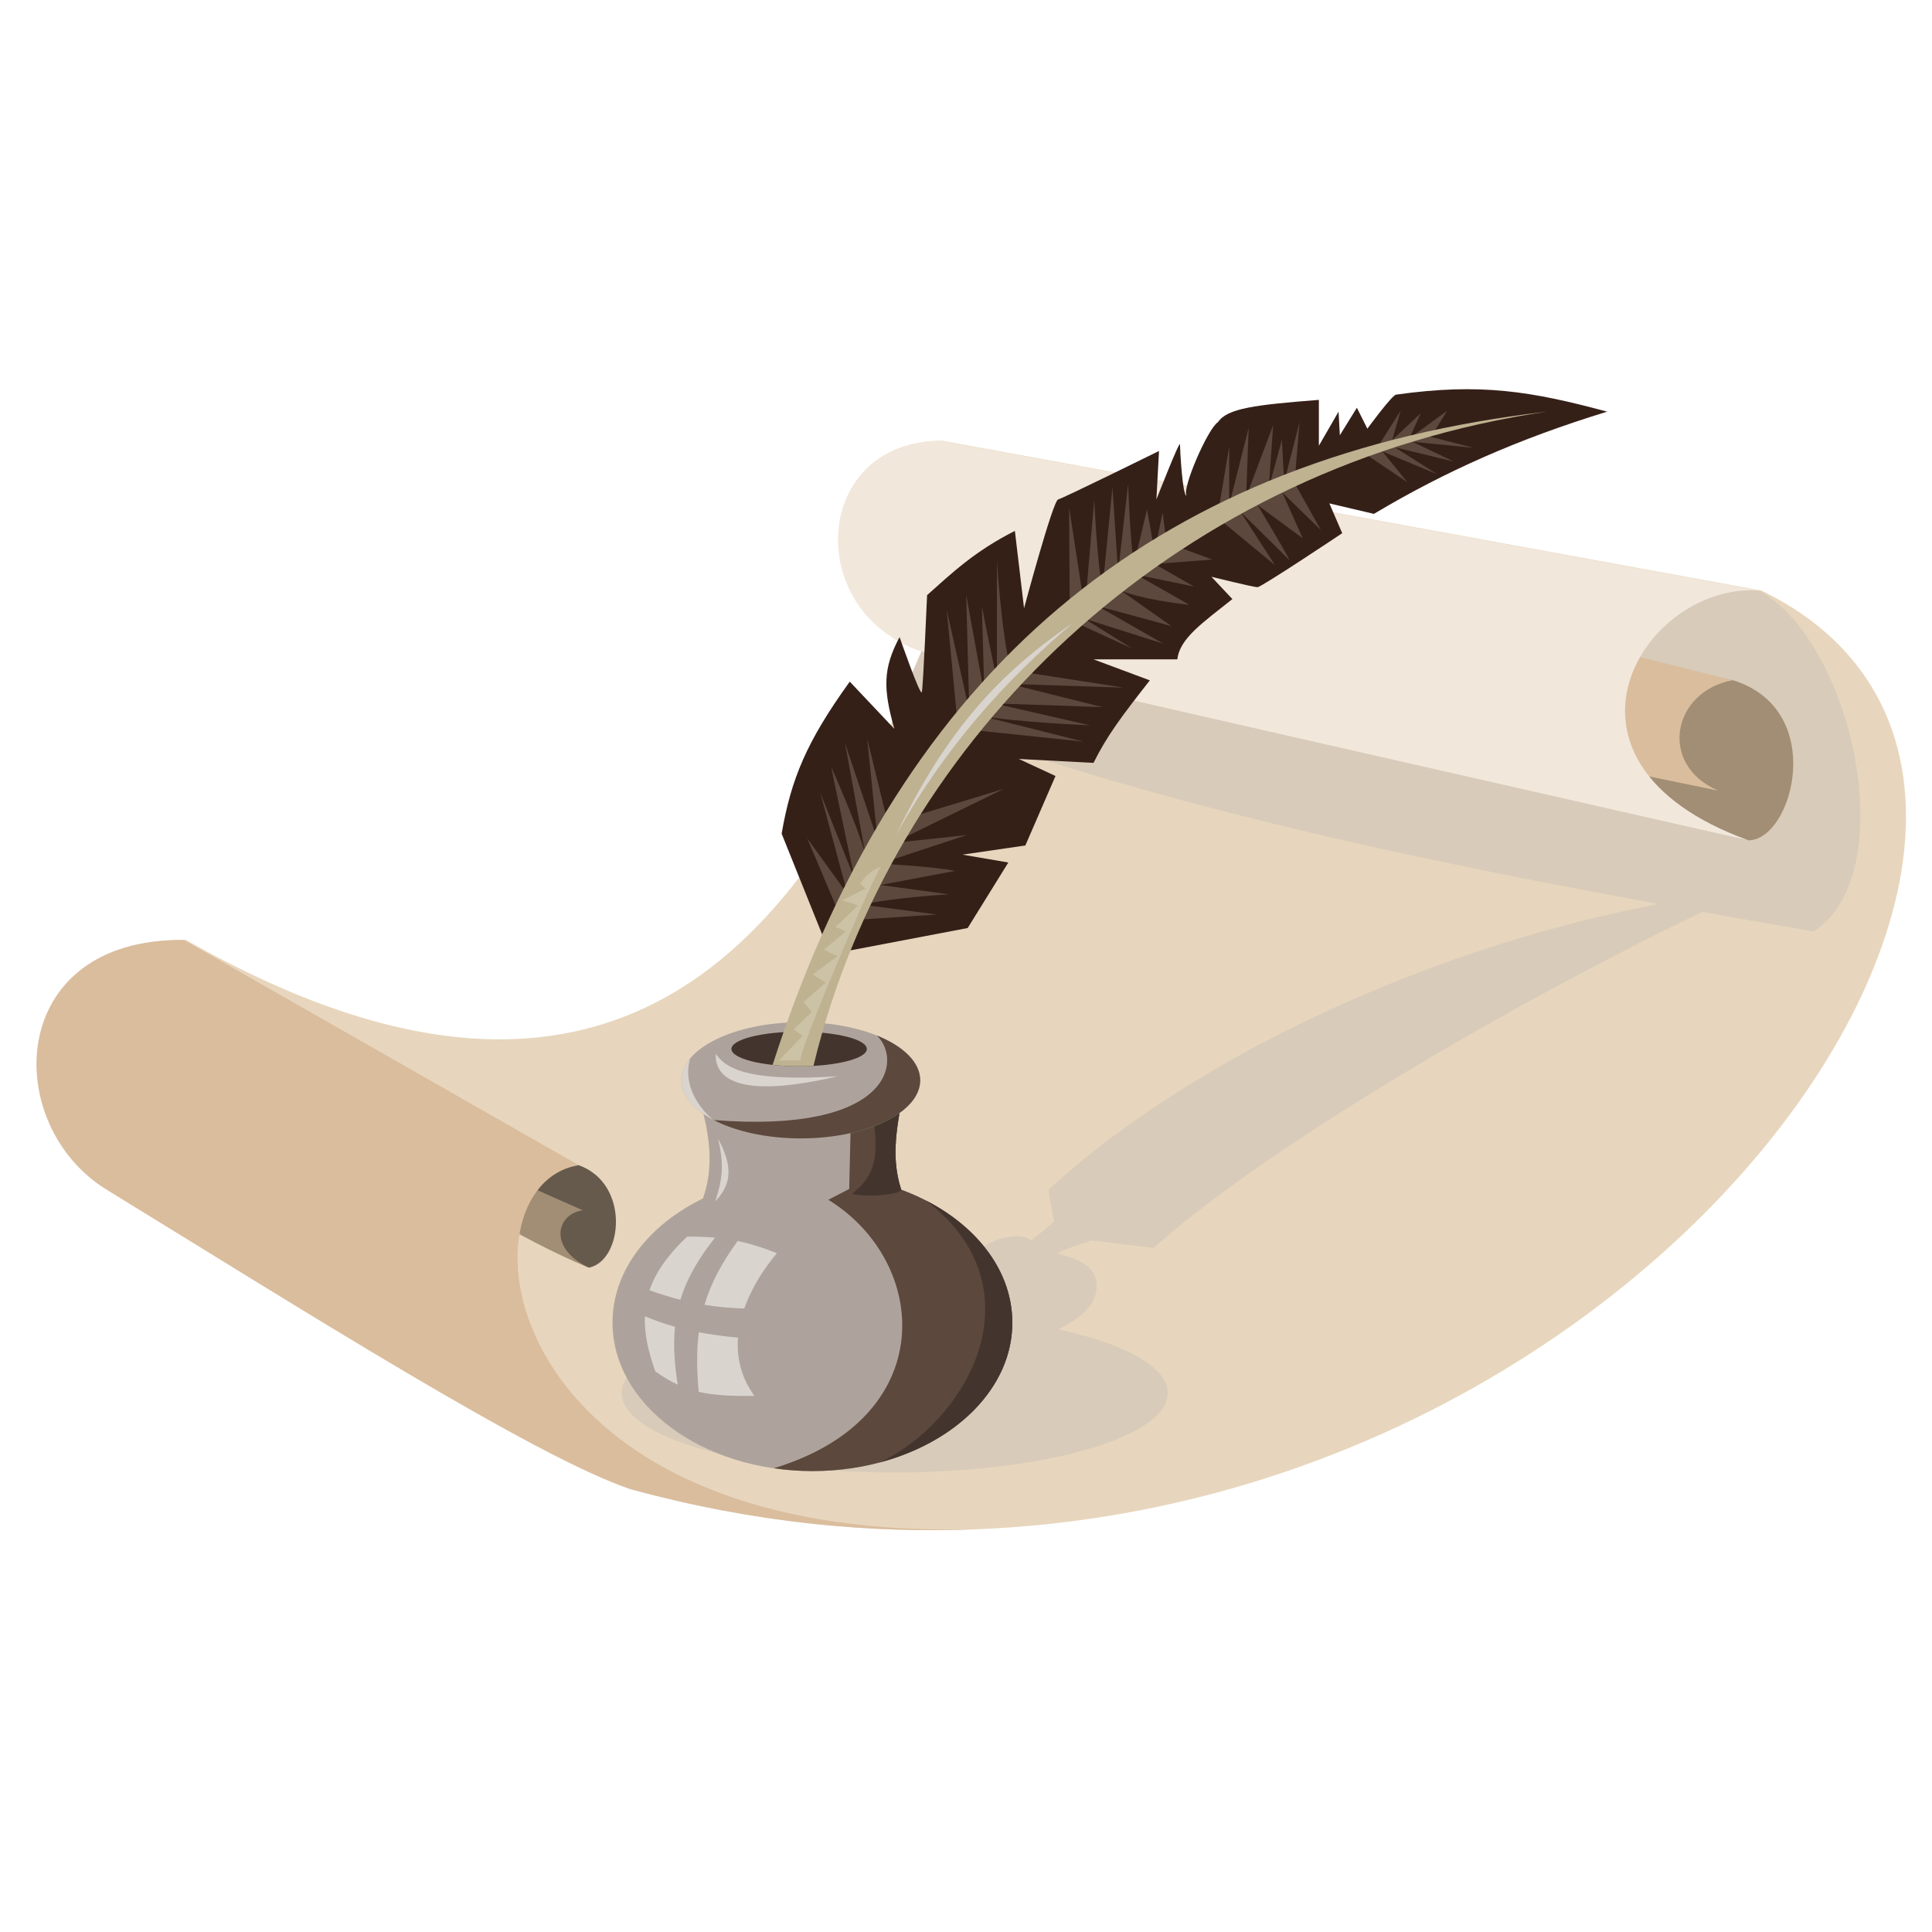 <svg xmlns="http://www.w3.org/2000/svg" xmlns:xlink="http://www.w3.org/1999/xlink" width="512" zoomAndPan="magnify" viewBox="0 0 384 384" height="512" preserveAspectRatio="xMidYMid meet" version="1.0"><path fill="#e7d6bd" d="M 125.773 296.004 C 303.16 344.57 440.816 161.535 350.117 117.383 L 187.168 87.598 C 161.828 87.957 160.016 121.633 183.566 129.426 C 161.273 182.332 124.863 236.82 36.965 186.824 C 1.438 186.453 0.559 223.75 21.828 236.594 C 59.664 259.797 106.801 289.668 125.773 296.004 " fill-opacity="1" fill-rule="nonzero"/><path fill="#d8cbb9" d="M 360.441 185.141 C 378.066 174.02 368.594 128.121 349.699 117.383 L 182.109 112.609 L 177.402 126.73 C 179.113 127.809 181.027 128.723 183.145 129.426 C 181.539 133.238 179.855 137.062 178.09 140.855 C 231.301 160.949 286.695 172.395 360.441 185.141 " fill-opacity="1" fill-rule="nonzero"/><path fill="#a18e74" d="M 347.523 167.02 C 356.379 166.953 363.312 140.949 344.383 135.195 L 270.27 119.91 L 269.852 147.758 L 347.523 167.02 " fill-opacity="1" fill-rule="nonzero"/><path fill="#dabd9d" d="M 344.383 135.195 C 332.395 137.379 329.484 151.977 341.523 157.152 L 303.613 149.336 L 313.434 127.473 L 344.383 135.195 " fill-opacity="1" fill-rule="nonzero"/><path fill="#665a4c" d="M 117.043 251.961 C 109.855 249.027 62.273 219.004 28.16 198.215 L 115.043 231.602 C 125.305 235.277 123.793 250.617 117.043 251.961 " fill-opacity="1" fill-rule="nonzero"/><path fill="#a18e74" d="M 77.039 230.906 C 88.551 236.465 103.148 246.273 117.043 251.961 C 108.766 248 110.691 241.211 115.855 240.566 L 93.027 230.457 L 77.039 230.906 " fill-opacity="1" fill-rule="nonzero"/><path fill="#f2e7db" d="M 349.699 117.383 L 186.75 87.598 C 161.406 87.957 159.598 121.633 183.145 129.426 C 182.996 129.773 347.523 167.02 347.523 167.02 C 304.281 151.344 326.801 115.621 349.699 117.383 " fill-opacity="1" fill-rule="nonzero"/><path fill="#dabd9d" d="M 115.043 231.602 C 115.043 231.602 49.473 194.176 36.547 186.824 C 1.02 186.453 0.137 223.75 21.41 236.594 C 59.242 259.797 106.383 289.668 125.355 296.004 C 149.527 302.621 172.961 304.93 195.184 303.887 C 96.91 307.215 90.297 235.406 115.043 231.602 " fill-opacity="1" fill-rule="nonzero"/><path fill="#d8cbb9" d="M 232.125 276.871 C 232.125 285.594 207.82 292.668 177.84 292.668 C 147.855 292.668 123.551 285.594 123.551 276.871 C 123.551 268.145 147.855 261.074 177.84 261.074 C 207.82 261.074 232.125 268.145 232.125 276.871 " fill-opacity="1" fill-rule="nonzero"/><path fill="#d8cbb9" d="M 173.238 261.883 C 173.238 261.883 190.059 258.891 191.18 253.285 C 192.305 247.676 201.645 243.938 205.008 246.555 L 209.496 242.816 L 208.375 236.461 C 243.414 204.395 301.879 181.734 347.012 177.188 C 306.605 195.727 252.48 227.141 229.305 248.051 L 216.973 246.555 C 216.973 246.555 209.867 248.801 210.242 249.172 C 210.617 249.547 219.586 250.293 217.719 257.398 C 215.848 264.5 198.656 268.238 198.281 268.238 C 197.91 268.238 158.258 279.215 157.539 265.621 C 157.258 260.25 173.238 261.883 173.238 261.883 " fill-opacity="1" fill-rule="nonzero"/><path fill="#aea39c" d="M 179.133 236.461 C 177.543 231.574 177.691 226.719 179.105 219.48 L 139.344 219.594 C 141.492 227.32 141.562 233.016 139.711 238.207 C 128.891 243.48 121.742 252.562 121.742 262.887 C 121.742 279.18 139.531 292.391 161.473 292.391 C 183.418 292.391 201.207 279.18 201.207 262.887 C 201.207 251.305 192.215 241.285 179.133 236.461 " fill-opacity="1" fill-rule="nonzero"/><path fill="#5c483d" d="M 201.207 262.887 C 201.207 251.305 192.215 241.285 179.133 236.461 C 177.543 231.574 177.691 226.719 179.105 219.48 L 173.191 219.496 L 169.117 222.051 L 168.785 236.312 L 164.641 238.469 C 184.68 250.801 187.039 281.777 153.777 291.832 C 156.27 292.195 158.84 292.391 161.473 292.391 C 183.418 292.391 201.207 279.18 201.207 262.887 " fill-opacity="1" fill-rule="nonzero"/><path fill="#43352d" d="M 169.348 237.246 C 172.617 238.168 179.18 237.289 179.133 236.461 C 177.543 231.574 177.691 226.719 179.105 219.48 L 177.891 219.484 L 173.703 223.008 C 174.672 230.605 173.578 233.996 169.348 237.246 " fill-opacity="1" fill-rule="nonzero"/><path fill="#352018" d="M 319.438 81.82 C 301.977 87.176 287.5 93.535 273.078 102.137 L 264.223 100.055 L 266.777 105.977 C 266.777 105.977 250.715 116.711 249.934 116.711 C 249.148 116.711 240.781 114.641 240.781 114.641 L 244.949 119.07 C 239.07 123.75 234.461 126.887 234.008 131.051 L 217.344 131.051 L 228.539 135.223 C 222.922 142.391 220.012 146.246 217.344 151.629 L 202.496 150.848 L 209.789 154.234 L 203.797 168.043 L 191.297 169.867 L 200.41 171.43 L 192.336 184.453 L 164.992 189.66 L 155.355 165.695 C 157.23 154.922 160.219 147.504 168.898 135.48 L 177.754 144.859 C 175.504 136.906 175.48 132.844 178.797 126.625 C 178.797 126.625 182.961 138.605 183.223 137.562 C 183.484 136.523 184.266 118.289 184.266 118.289 C 189.125 113.957 193.727 109.547 201.715 105.523 L 203.539 120.895 C 203.539 120.895 209.27 99.531 210.309 99.273 C 211.352 99.012 230.363 89.637 230.363 89.637 L 229.844 99.273 C 229.844 99.273 234.531 87.289 234.531 88.332 C 234.531 89.375 235.051 98.75 235.832 98.492 C 234.883 97.129 240.074 85.137 242.082 83.906 C 243.93 81.133 249.539 80.469 262.137 79.477 L 262.137 88.594 L 266.047 81.82 L 266.305 86.508 L 269.691 81.039 L 271.773 85.207 C 271.773 85.207 276.723 78.434 277.504 78.434 C 294.27 76.07 304.391 77.773 319.438 81.82 " fill-opacity="1" fill-rule="nonzero"/><path fill="#5c483d" d="M 168.473 177.758 L 163.031 157.547 L 169.895 174.777 C 169.895 174.777 165.105 152.238 165.234 152.496 C 165.363 152.754 170.234 163.719 171.969 169.594 L 167.953 147.703 L 174.43 167.004 L 172.355 146.797 L 176.504 163.766 C 176.504 163.766 199.688 156.77 199.555 156.77 C 199.555 156.77 177.539 167.523 177.668 167.523 C 177.797 167.523 192.305 165.969 192.172 165.969 C 192.172 165.969 174.816 171.668 174.945 171.668 C 175.078 171.668 184.945 172.148 189.84 173.094 L 174.98 175.898 C 174.98 175.898 188.676 177.758 188.547 177.758 C 188.418 177.758 177.012 178.453 171.43 179.82 L 186.215 181.77 L 167.375 183.004 L 160.441 166.617 L 168.473 177.758 " fill-opacity="1" fill-rule="nonzero"/><path fill="#aea39c" d="M 182.898 214.719 C 182.898 221.094 172.273 226.266 159.168 226.266 C 146.059 226.266 135.434 221.094 135.434 214.719 C 135.434 208.34 146.059 203.172 159.168 203.172 C 172.273 203.172 182.898 208.34 182.898 214.719 " fill-opacity="1" fill-rule="nonzero"/><path fill="#43352d" d="M 172.289 208.492 C 172.289 210.391 166.266 211.93 158.832 211.93 C 151.398 211.93 145.375 210.391 145.375 208.492 C 145.375 206.594 151.398 205.059 158.832 205.059 C 166.266 205.059 172.289 206.594 172.289 208.492 " fill-opacity="1" fill-rule="nonzero"/><path fill="#5c483d" d="M 182.898 214.719 C 182.898 211.137 179.551 207.938 174.297 205.82 C 179.398 210.773 177.078 225.367 141.871 222.621 C 146.199 224.863 152.344 226.266 159.168 226.266 C 172.273 226.266 182.898 221.094 182.898 214.719 " fill-opacity="1" fill-rule="nonzero"/><path fill="#dad4cf" d="M 142.254 209.445 C 142.086 214.047 146.168 218.66 166.465 213.926 C 150.652 214.902 144.688 213.109 142.254 209.445 " fill-opacity="1" fill-rule="nonzero"/><path fill="#dad4cf" d="M 135.23 258.34 C 136.469 254.238 138.691 250.285 142.109 246 C 140.371 245.84 138.551 245.781 136.555 245.801 C 132.781 249.395 130.332 252.809 129.102 256.445 C 131.074 257.156 133.098 257.801 135.23 258.34 " fill-opacity="1" fill-rule="nonzero"/><path fill="#dad4cf" d="M 146.617 246.664 C 143.422 251.066 141.289 255.082 140.027 259.34 C 142.484 259.738 145.098 259.996 147.93 260.07 C 149.289 256.188 151.602 252.426 154.402 249.082 C 151.617 247.969 149.125 247.184 146.617 246.664 " fill-opacity="1" fill-rule="nonzero"/><path fill="#dad4cf" d="M 146.676 265.875 C 143.723 265.586 141.164 265.227 138.895 264.801 C 138.445 268.336 138.473 272.188 138.871 276.633 C 141.77 277.301 145.215 277.527 149.941 277.434 C 147.305 273.805 146.379 269.852 146.676 265.875 " fill-opacity="1" fill-rule="nonzero"/><path fill="#dad4cf" d="M 134.16 263.711 C 131.957 263.098 130.023 262.398 128.172 261.617 C 128.059 264.91 128.773 268.484 130.254 272.578 C 131.777 273.652 133.211 274.52 134.703 275.211 C 134.02 270.969 133.797 267.219 134.16 263.711 " fill-opacity="1" fill-rule="nonzero"/><path fill="#dad4cf" d="M 142.727 226.328 C 145.383 231.293 145.762 235.105 142.172 238.75 C 143.734 234.02 143.859 231.254 142.727 226.328 " fill-opacity="1" fill-rule="nonzero"/><path fill="#dad4cf" d="M 137.152 210.402 C 136.047 211.734 135.434 213.191 135.434 214.719 C 135.434 217.727 137.801 220.469 141.68 222.52 C 141.68 222.52 135.184 217.496 137.152 210.402 " fill-opacity="1" fill-rule="nonzero"/><path fill="#5c483d" d="M 190.414 144.789 L 188.168 121.203 L 192.66 141.293 L 192.035 118.207 L 195.652 138.051 L 195.156 120.578 C 195.156 120.578 198.027 135.055 198.148 135.055 L 198.148 111.469 C 198.148 111.719 199.078 126.117 200.895 133.184 L 223.355 136.676 L 200.645 135.93 L 219.113 140.547 L 197.527 139.797 C 197.527 139.797 216.742 144.164 216.617 144.164 C 216.492 144.164 202.145 143.539 195.031 142.293 L 215.367 147.41 L 190.414 144.789 " fill-opacity="1" fill-rule="nonzero"/><path fill="#5c483d" d="M 212.625 123.199 L 212.5 100.863 L 215.621 121.203 C 215.621 121.203 217.492 99.238 217.492 99.363 C 217.492 99.488 218.035 111.336 219.113 117.211 L 221.109 96.867 L 222.23 113.715 C 222.23 113.715 224.227 96.117 224.227 96.246 C 224.227 96.367 224.605 107.016 225.352 112.344 L 227.973 101.234 L 229.469 109.598 L 231.09 101.859 L 231.84 107.852 L 240.945 111.219 L 229.469 112.094 L 237.328 116.586 L 225.848 114.215 C 225.848 114.215 236.457 120.207 236.332 120.207 C 236.207 120.207 226.969 119.207 222.73 117.336 L 232.836 124.449 C 232.836 124.449 218.363 120.453 218.363 120.578 L 231.215 127.941 L 215.492 122.949 L 225.102 128.941 L 212.625 123.199 " fill-opacity="1" fill-rule="nonzero"/><path fill="#5c483d" d="M 241.945 102.859 L 244.316 88.754 L 244.316 100.363 L 248.184 85.012 L 247.688 98.742 L 253.051 84.512 L 252.176 96.992 L 254.797 87.383 C 254.797 87.383 255.172 95.621 255.297 95.621 L 258.293 83.891 L 257.293 95.996 L 262.535 105.355 L 254.875 97.895 L 258.918 106.977 L 249.938 100.379 C 249.938 100.379 256.918 111.969 256.172 111.219 C 255.422 110.473 249.785 104.875 246.562 101.734 L 253.426 112.344 L 241.945 102.859 " fill-opacity="1" fill-rule="nonzero"/><path fill="#5c483d" d="M 273.641 89.133 L 278.383 81.645 L 276.715 87.457 L 282.375 82.141 L 280.125 87.133 L 287.613 81.645 C 287.613 81.645 284.402 87.047 284.199 86.777 L 292.855 89.004 L 280.695 87.805 L 288.988 91.75 L 277.227 88.898 L 285.617 94.246 L 274.75 89.723 L 279.754 95.871 L 272.035 90.68 L 273.641 89.133 " fill-opacity="1" fill-rule="nonzero"/><path fill="#bfb291" d="M 155.738 205.148 C 154.992 207.289 154.27 209.457 153.562 211.656 C 155.18 211.828 156.961 211.93 158.832 211.93 C 159.812 211.93 160.766 211.902 161.684 211.848 C 162.215 209.641 162.793 207.445 163.418 205.262 C 180.945 144.082 234.742 92.492 307.457 81.82 C 231.309 90.617 181.598 130.949 155.738 205.148 " fill-opacity="1" fill-rule="nonzero"/><path fill="#ccc2a6" d="M 159.176 210.773 C 157.789 211.012 174.23 172.449 175.176 172.223 C 172.805 173.094 171.656 174.523 170.992 175.676 L 172.082 176.586 L 167.355 178.949 C 167.355 178.949 170.633 179.863 170.449 180.043 C 169.008 181.453 167.555 182.848 166.082 184.223 L 168.086 185.133 L 163.723 188.77 L 166.449 190.043 L 161.539 193.68 L 164.086 195.316 L 159.723 199.137 L 161.355 201.137 L 157.723 204.594 L 159.539 205.863 L 154.812 210.773 L 159.176 210.773 " fill-opacity="1" fill-rule="nonzero"/><path fill="#dad4cf" d="M 213.191 123.875 C 196.641 135.035 186.875 147.789 178.059 166 C 187.629 148.879 199.469 135.5 213.191 123.875 " fill-opacity="1" fill-rule="nonzero"/><path fill="#43352d" d="M 201.207 262.887 C 201.207 252.859 194.461 244.004 184.164 238.676 C 206.566 255.957 192.855 281.859 175.016 290.629 C 190.289 286.52 201.207 275.648 201.207 262.887 " fill-opacity="1" fill-rule="nonzero"/></svg>